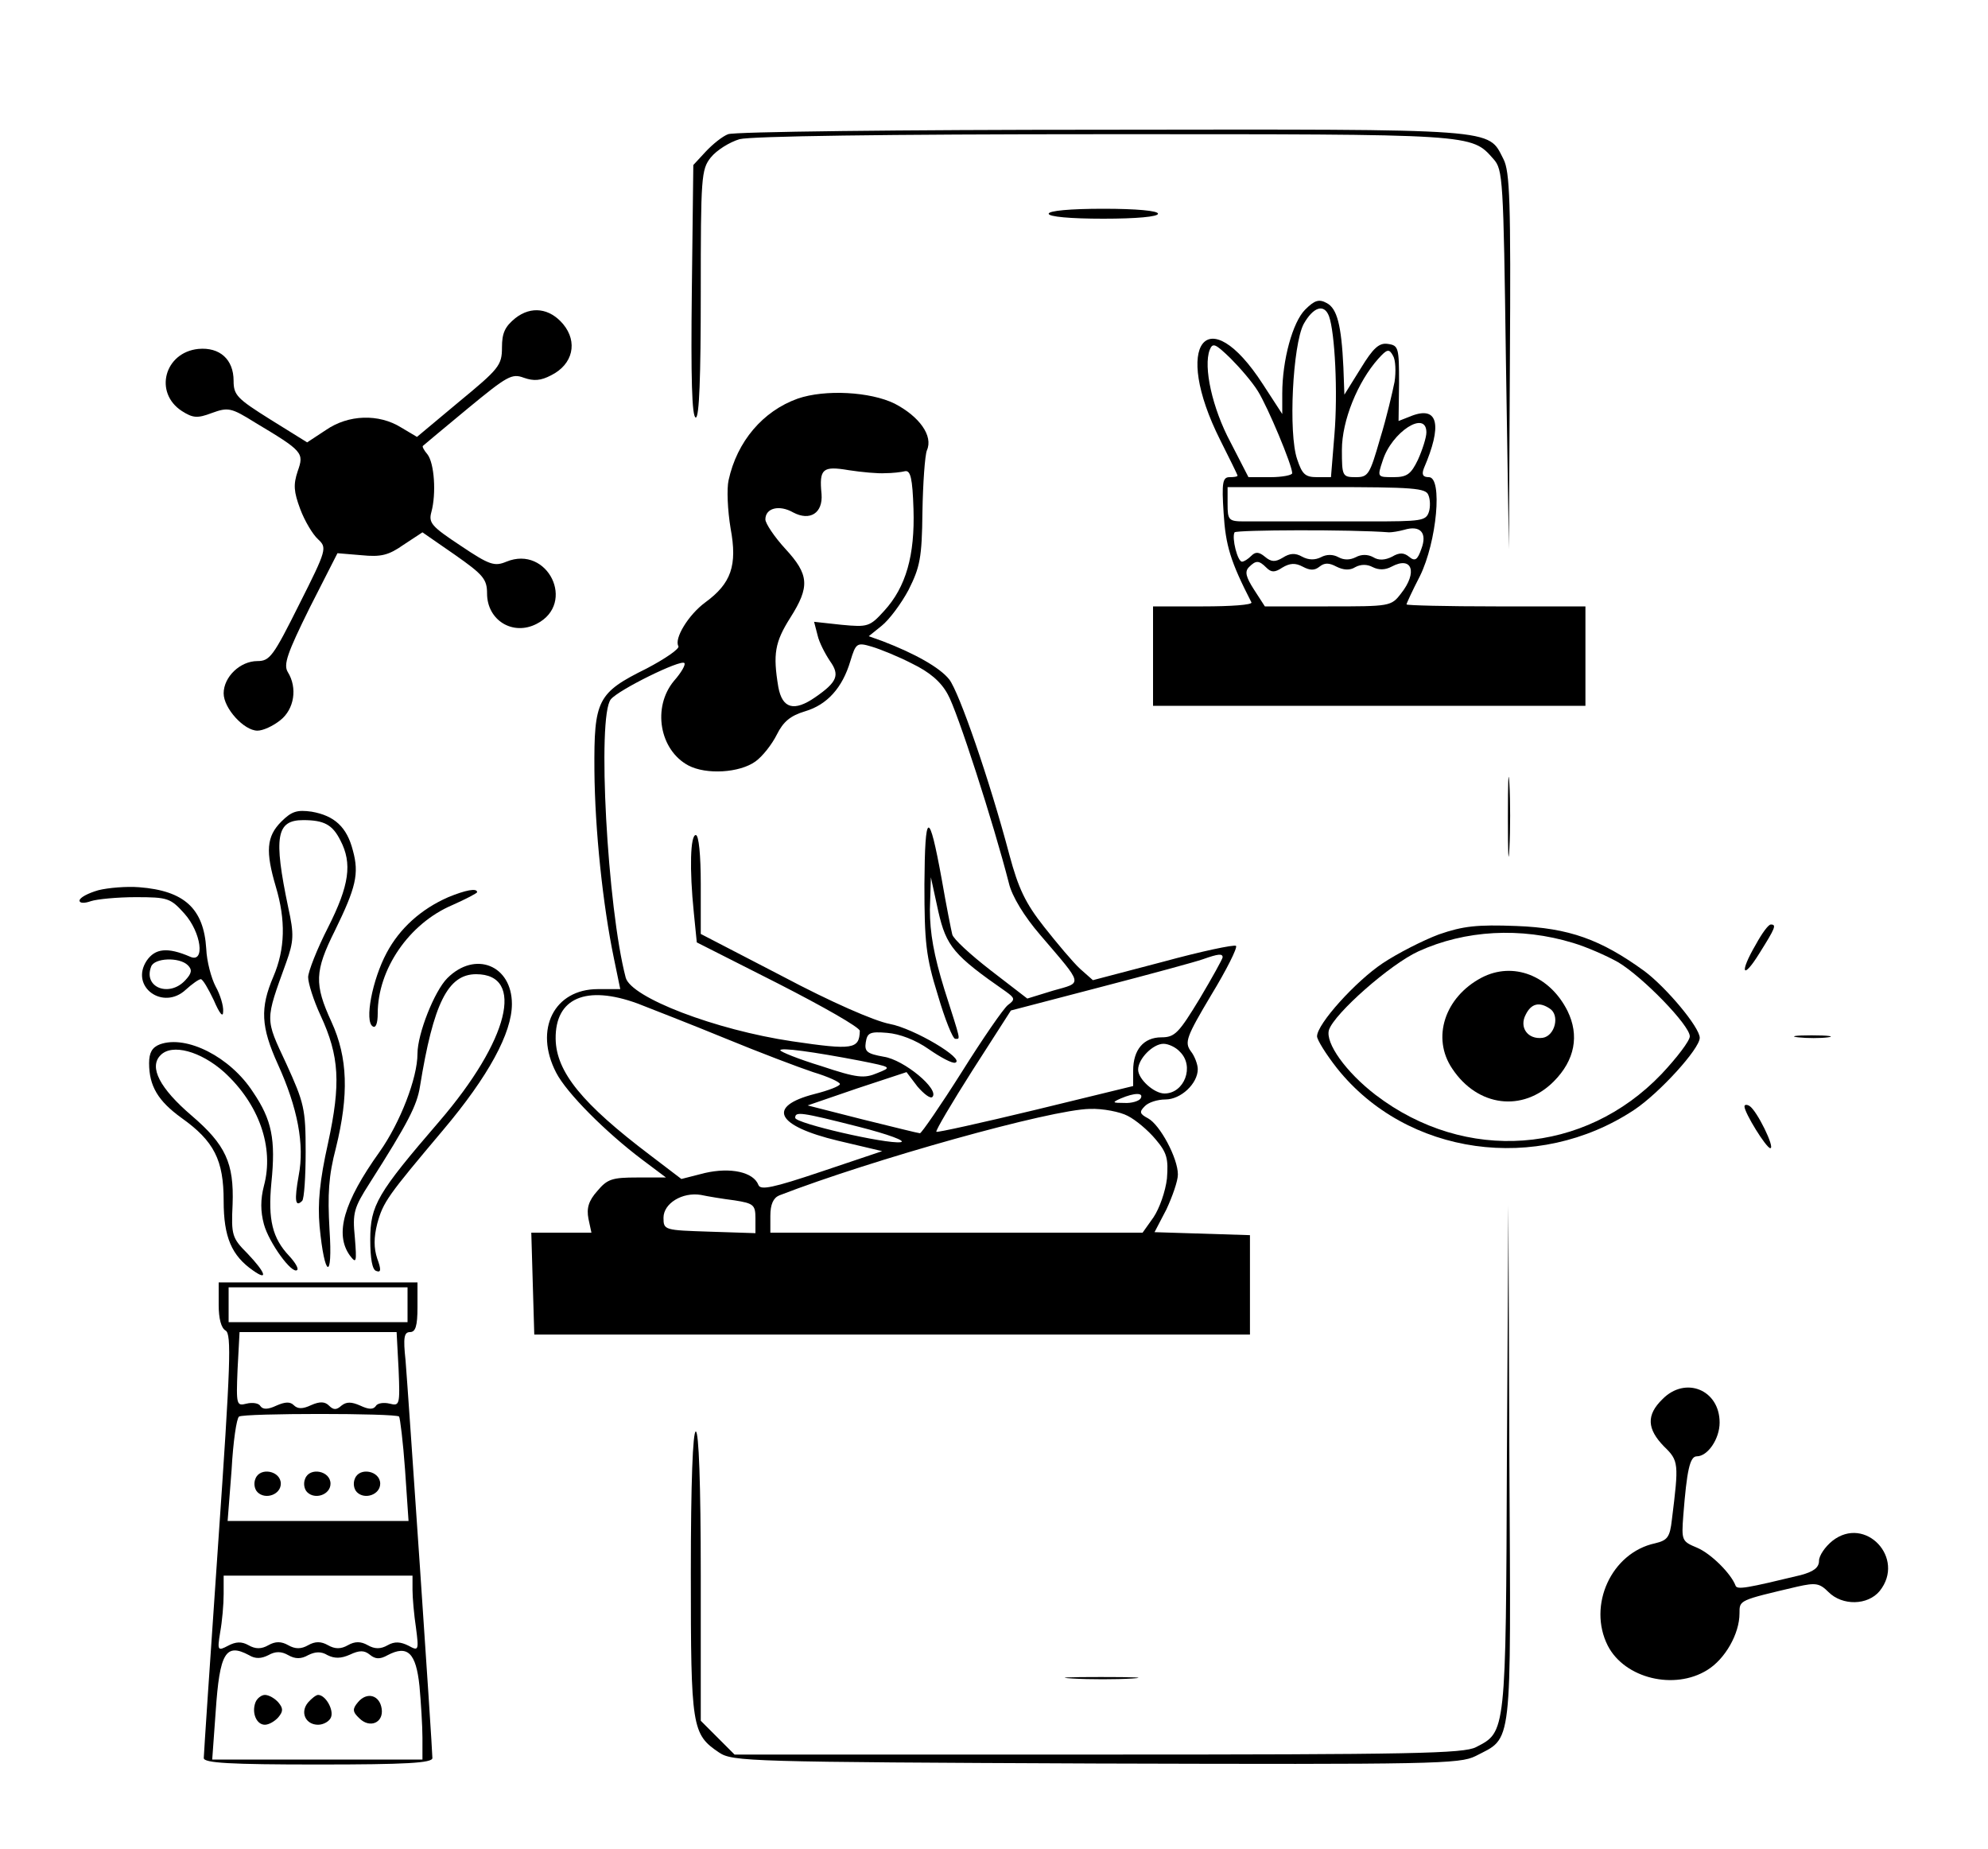 <?xml version="1.0" standalone="no"?>
<!DOCTYPE svg PUBLIC "-//W3C//DTD SVG 20010904//EN"
 "http://www.w3.org/TR/2001/REC-SVG-20010904/DTD/svg10.dtd">
<svg version="1.0" xmlns="http://www.w3.org/2000/svg"
 width="400pt" height="372pt" viewBox="0 0 400 372"
 preserveAspectRatio="xMidYMid meet">

<g transform="translate(0,372) scale(0.1,-0.1)" fill="#000000" stroke="none">
<path d="M1465 3450 c-11 -4 -31 -20 -45 -35 l-25 -27 -3 -254 c-2 -172 0
-254 8 -254 7 0 10 82 10 249 0 235 1 250 20 274 12 15 38 31 58 37 24 6 287
10 735 10 746 0 737 1 782 -50 19 -21 20 -40 25 -404 l6 -381 2 378 c2 321 0
382 -13 407 -32 62 -2 60 -807 59 -403 0 -742 -4 -753 -9z"/>
<path d="M2110 3290 c0 -6 43 -10 110 -10 67 0 110 4 110 10 0 6 -43 10 -110
10 -67 0 -110 -4 -110 -10z"/>
<path d="M2626 3097 c-25 -25 -46 -101 -46 -169 l0 -41 -39 60 c-112 173 -183
81 -86 -112 19 -38 35 -70 35 -72 0 -2 -7 -3 -16 -3 -14 0 -16 -11 -12 -72 4
-66 14 -98 56 -180 2 -5 -42 -8 -97 -8 l-101 0 0 -100 0 -100 435 0 435 0 0
100 0 100 -180 0 c-99 0 -180 2 -180 4 0 2 12 28 27 57 34 69 46 199 18 199
-12 0 -15 5 -10 18 37 86 29 125 -23 106 l-28 -11 1 76 c0 71 -1 76 -22 79
-18 3 -30 -8 -55 -49 l-33 -53 -2 55 c-4 86 -13 118 -33 129 -16 9 -25 6 -44
-13z m48 -13 c12 -33 18 -154 11 -238 l-7 -86 -28 0 c-24 0 -30 6 -40 36 -18
52 -9 230 13 272 19 34 41 42 51 16z m-143 -151 c20 -32 69 -149 69 -165 0 -4
-20 -8 -44 -8 l-44 0 -36 70 c-37 69 -55 152 -42 186 6 15 11 13 42 -17 19
-19 44 -48 55 -66z m275 19 c-4 -20 -16 -72 -29 -114 -21 -73 -24 -78 -49 -78
-27 0 -28 2 -28 55 0 59 32 137 73 183 18 20 22 21 30 6 5 -8 6 -32 3 -52z
m64 -102 c0 -10 -8 -35 -17 -55 -14 -29 -22 -35 -49 -35 -33 0 -33 0 -22 33
18 58 88 103 88 57z m4 -126 c4 -9 4 -25 1 -34 -6 -18 -15 -19 -120 -19 -14 0
-32 0 -40 0 -8 0 -26 0 -40 0 -14 0 -32 0 -40 0 -8 0 -26 0 -40 0 -14 0 -33 0
-42 0 -10 0 -33 0 -50 0 -31 0 -33 3 -33 35 l0 34 199 0 c175 0 200 -2 205
-16z m-79 -75 c6 0 19 2 30 5 33 10 47 -6 35 -38 -8 -23 -13 -26 -25 -16 -10
8 -19 9 -34 0 -14 -7 -27 -8 -38 -1 -11 6 -24 6 -35 0 -12 -6 -24 -6 -35 0
-11 6 -24 6 -35 0 -12 -6 -25 -6 -38 1 -14 8 -25 7 -39 -2 -15 -9 -23 -9 -36
2 -12 10 -19 10 -27 2 -7 -7 -15 -12 -19 -12 -9 0 -21 48 -15 59 4 5 235 6
311 0z m-247 -71 c10 -10 17 -10 32 0 15 9 26 10 41 2 15 -8 24 -8 34 0 10 8
19 8 34 0 14 -7 27 -8 38 -1 11 6 24 6 35 0 12 -6 25 -6 38 1 41 22 53 -11 19
-54 -20 -26 -22 -26 -147 -26 l-127 0 -22 34 c-16 25 -19 36 -10 45 14 14 20
14 35 -1z"/>
<path d="M1037 3080 c-21 -17 -27 -30 -27 -59 0 -36 -6 -43 -86 -109 l-85 -71
-32 19 c-45 28 -106 26 -151 -5 l-38 -25 -74 46 c-67 42 -74 49 -74 78 0 43
-28 68 -71 64 -68 -7 -90 -88 -33 -125 22 -14 31 -15 60 -4 33 12 39 11 87
-19 97 -58 99 -61 86 -98 -9 -27 -8 -41 5 -76 9 -24 25 -51 36 -61 18 -17 18
-20 -38 -131 -52 -104 -59 -114 -84 -114 -35 0 -68 -32 -68 -65 0 -30 41 -75
68 -75 11 0 31 9 46 21 28 22 35 65 15 97 -9 15 -1 38 44 129 l56 110 48 -4
c40 -4 55 0 85 21 l38 25 65 -45 c57 -40 65 -49 65 -78 0 -54 52 -86 100 -61
80 41 22 159 -61 125 -24 -10 -34 -7 -92 32 -59 39 -65 46 -59 68 10 37 6 98
-8 116 -7 8 -11 16 -9 17 2 2 43 36 90 75 80 66 89 71 113 62 20 -7 34 -6 55
5 44 22 54 67 24 103 -27 32 -64 37 -96 12z"/>
<path d="M1605 2918 c-70 -25 -122 -86 -139 -164 -4 -17 -2 -61 4 -97 14 -75
1 -111 -51 -149 -34 -25 -63 -73 -54 -88 3 -5 -26 -25 -64 -45 -99 -49 -106
-63 -105 -205 1 -120 17 -271 39 -377 l13 -63 -45 0 c-88 0 -129 -81 -84 -168
21 -41 100 -120 173 -175 l48 -36 -58 0 c-50 0 -60 -3 -80 -27 -18 -20 -22
-35 -18 -56 l6 -28 -61 0 -60 0 3 -103 3 -102 720 0 720 0 0 100 0 100 -96 3
-96 3 24 46 c12 26 23 57 23 70 0 33 -36 100 -60 113 -17 9 -18 13 -7 24 7 8
26 14 42 14 31 0 65 32 65 61 0 9 -6 26 -14 36 -13 18 -9 29 41 113 31 51 53
95 50 99 -4 3 -70 -11 -147 -32 l-141 -37 -26 23 c-14 13 -46 51 -72 84 -38
48 -52 78 -70 145 -40 151 -101 327 -121 353 -19 24 -69 52 -134 77 l-28 10
26 21 c15 12 39 44 54 72 23 46 27 64 28 157 1 58 5 114 9 124 13 29 -15 68
-65 94 -49 24 -140 29 -195 10z m176 -150 c14 0 32 2 40 4 11 2 15 -14 17 -76
3 -93 -15 -157 -59 -205 -29 -32 -33 -33 -86 -28 l-55 6 7 -27 c3 -14 15 -37
25 -52 20 -28 15 -42 -30 -73 -42 -29 -66 -23 -74 21 -11 66 -7 90 24 139 40
63 38 87 -10 139 -22 24 -40 51 -40 59 0 23 28 30 56 14 34 -18 60 -1 57 37
-5 51 2 57 55 48 26 -4 59 -7 73 -6z m54 -383 c35 -17 58 -36 72 -62 19 -33
92 -259 123 -380 6 -26 31 -67 63 -104 88 -103 86 -95 26 -112 l-52 -16 -74
57 c-40 31 -75 63 -77 72 -2 8 -12 58 -21 110 -26 143 -34 140 -35 -9 0 -117
3 -146 27 -223 14 -48 30 -88 35 -88 11 0 12 -7 -22 100 -21 68 -29 113 -29
160 l2 65 15 -69 c16 -70 31 -88 136 -161 18 -13 19 -16 4 -27 -9 -7 -51 -68
-93 -135 -43 -68 -81 -123 -84 -123 -3 0 -55 13 -116 28 l-110 28 99 34 100
33 22 -29 c13 -15 26 -25 30 -21 15 15 -57 75 -98 81 -33 6 -39 10 -36 29 3
19 8 22 43 19 25 -2 57 -14 84 -33 23 -16 47 -29 53 -27 21 7 -83 69 -132 78
-31 6 -118 44 -216 96 l-164 85 0 100 c0 59 -4 99 -10 99 -11 0 -13 -68 -4
-156 l6 -60 164 -83 c90 -46 164 -88 164 -95 -1 -37 -14 -39 -136 -21 -155 23
-324 88 -335 128 -37 140 -58 526 -30 560 15 19 141 81 148 73 3 -3 -6 -19
-21 -36 -44 -53 -29 -139 29 -170 36 -19 103 -15 135 8 14 10 33 34 43 54 13
26 27 38 57 47 44 13 75 47 91 101 11 36 13 38 43 29 17 -5 54 -20 81 -34z
m625 -591 c0 -3 -21 -41 -46 -83 -42 -69 -50 -78 -77 -78 -36 0 -57 -25 -57
-67 l0 -31 -197 -48 c-108 -26 -198 -46 -199 -44 -2 2 31 58 73 124 l77 120
180 47 c100 26 192 51 206 56 31 11 40 12 40 4z m-1177 -93 c28 -11 108 -42
176 -70 68 -28 147 -58 177 -68 30 -9 54 -20 54 -24 0 -4 -23 -13 -51 -20 -97
-25 -78 -64 47 -94 l89 -21 -122 -41 c-98 -33 -123 -38 -127 -27 -10 26 -56
36 -108 24 l-47 -12 -63 48 c-136 103 -189 167 -190 234 -1 82 61 109 165 71z
m1091 -97 c30 -29 9 -84 -31 -84 -21 0 -53 29 -53 48 0 22 30 52 51 52 10 0
25 -7 33 -16z m-644 -18 c65 -13 65 -13 35 -25 -26 -11 -40 -10 -112 14 -46
14 -83 29 -83 32 0 6 66 -3 160 -21z m565 -76 c-3 -5 -18 -10 -33 -9 -24 0
-25 1 -7 9 28 12 47 12 40 0z m-26 -35 c16 -8 41 -29 56 -47 23 -27 26 -39 23
-79 -3 -26 -15 -60 -27 -78 l-22 -31 -375 0 -374 0 0 34 c0 23 6 36 18 41 186
72 547 173 625 174 26 1 61 -6 76 -14z m-541 -22 c59 -15 97 -29 84 -31 -29
-4 -212 38 -212 49 0 13 10 12 128 -18z m-250 -148 c38 -6 42 -9 42 -36 l0
-30 -92 3 c-91 3 -93 3 -93 28 0 29 38 52 75 46 14 -3 44 -8 68 -11z"/>
<path d="M3034 2075 c0 -71 1 -99 3 -62 2 37 2 96 0 130 -2 34 -3 4 -3 -68z"/>
<path d="M566 2067 c-30 -30 -32 -60 -11 -131 20 -67 19 -125 -5 -181 -27 -63
-25 -101 9 -176 40 -88 54 -162 42 -224 -9 -50 -7 -65 7 -51 4 4 7 49 7 99 0
86 -3 98 -39 177 -43 92 -43 85 0 204 15 42 16 56 4 110 -30 143 -24 176 30
176 42 0 59 -9 75 -41 24 -46 18 -90 -25 -175 -22 -43 -40 -89 -40 -100 0 -12
11 -47 25 -77 38 -82 41 -137 15 -257 -17 -76 -21 -121 -17 -167 10 -105 27
-111 20 -7 -4 71 -2 108 13 165 26 106 24 181 -9 253 -35 76 -34 102 7 184 42
86 49 114 36 161 -12 47 -37 70 -83 78 -29 4 -40 1 -61 -20z"/>
<path d="M198 1929 c-21 -6 -38 -15 -38 -21 0 -5 9 -6 23 -1 12 4 53 8 90 8
65 0 70 -2 98 -33 34 -38 42 -100 12 -87 -46 20 -71 17 -88 -8 -34 -52 33
-101 79 -58 12 11 26 21 30 21 4 0 15 -19 26 -42 12 -28 19 -36 19 -23 1 11
-6 34 -15 50 -9 17 -18 51 -19 76 -5 81 -44 117 -135 124 -25 2 -62 -1 -82 -6z
m180 -151 c9 -9 8 -16 -5 -30 -32 -35 -85 -15 -69 27 6 18 57 20 74 3z"/>
<path d="M902 1915 c-55 -24 -98 -63 -124 -112 -29 -54 -45 -138 -28 -148 6
-4 10 6 10 26 0 89 63 181 150 218 27 12 50 24 50 26 0 9 -24 4 -58 -10z"/>
<path d="M2895 1840 c-32 -12 -83 -38 -113 -58 -54 -36 -132 -122 -132 -147 0
-7 18 -36 40 -64 140 -176 403 -213 598 -84 51 34 132 123 132 145 0 21 -67
101 -111 134 -88 64 -152 87 -258 91 -79 3 -107 0 -156 -17z m270 -17 c27 -8
68 -26 91 -39 50 -30 144 -127 144 -149 0 -9 -26 -43 -57 -76 -155 -162 -394
-180 -575 -42 -60 46 -102 105 -94 131 11 33 123 132 180 158 94 43 206 49
311 17z"/>
<path d="M2981 1753 c-74 -39 -101 -121 -59 -183 51 -77 142 -88 204 -26 43
43 52 93 28 142 -36 72 -110 100 -173 67z m137 -62 c21 -13 11 -55 -14 -59
-30 -4 -48 21 -34 47 11 22 27 26 48 12z"/>
<path d="M3533 1820 c-34 -58 -27 -73 7 -18 32 51 35 58 23 58 -5 0 -18 -18
-30 -40z"/>
<path d="M900 1752 c-26 -26 -60 -112 -60 -152 0 -49 -35 -139 -76 -197 -73
-102 -91 -166 -60 -209 13 -17 14 -14 10 36 -5 50 -2 60 30 110 77 121 95 156
101 194 27 167 56 226 113 226 99 0 66 -133 -74 -296 -125 -145 -139 -169
-139 -238 0 -38 4 -61 12 -63 10 -4 10 3 2 25 -7 21 -7 42 0 70 12 44 21 56
133 189 91 108 138 195 138 253 0 78 -74 108 -130 52z"/>
<path d="M3618 1633 c18 -2 45 -2 60 0 15 2 0 4 -33 4 -33 0 -45 -2 -27 -4z"/>
<path d="M322 1619 c-16 -6 -22 -17 -22 -38 0 -46 18 -76 65 -110 66 -47 85
-85 85 -167 0 -73 16 -110 59 -140 31 -22 26 -5 -11 34 -31 31 -33 37 -30 99
3 83 -14 120 -83 179 -63 54 -86 97 -62 121 23 24 81 8 128 -34 70 -64 101
-151 80 -229 -7 -27 -7 -51 0 -77 10 -37 57 -102 67 -92 3 3 -4 15 -16 28 -34
36 -43 73 -36 147 9 88 1 127 -37 183 -46 71 -134 115 -187 96z"/>
<path d="M3510 1494 c0 -13 44 -84 52 -84 10 0 -27 76 -42 85 -5 3 -10 3 -10
-1z"/>
<path d="M3032 787 c-2 -557 -2 -551 -62 -582 -25 -13 -126 -15 -761 -15
l-731 0 -34 34 -34 34 0 291 c0 187 -4 291 -10 291 -6 0 -10 -102 -10 -285 0
-311 2 -324 57 -361 27 -18 60 -19 758 -22 681 -2 732 -1 764 15 75 39 71 7
68 588 l-2 520 -3 -508z"/>
<path d="M440 1095 c0 -28 5 -47 14 -52 12 -7 10 -68 -15 -428 -16 -231 -29
-426 -29 -432 0 -10 53 -13 230 -13 177 0 230 3 230 13 0 21 -49 739 -54 800
-5 46 -3 57 9 57 11 0 15 12 15 50 l0 50 -200 0 -200 0 0 -45z m380 0 l0 -35
-180 0 -180 0 0 35 0 35 180 0 180 0 0 -35z m-18 -130 c3 -72 2 -74 -18 -69
-12 3 -25 1 -28 -5 -5 -7 -14 -7 -31 1 -18 8 -28 8 -38 0 -10 -9 -16 -9 -25 0
-8 8 -18 9 -36 1 -17 -8 -27 -8 -35 0 -7 7 -17 7 -35 -1 -17 -8 -27 -8 -32 -1
-3 6 -16 8 -28 5 -20 -5 -21 -3 -18 69 l4 75 158 0 158 0 4 -75z m1 -95 c2 -3
8 -51 12 -107 l7 -103 -182 0 -182 0 8 103 c3 56 10 104 15 107 10 7 316 7
322 0z m27 -349 c0 -15 3 -50 7 -76 6 -46 5 -47 -15 -36 -16 8 -28 9 -42 1
-14 -8 -26 -8 -40 0 -14 8 -26 8 -40 0 -14 -8 -26 -8 -40 0 -14 8 -26 8 -40 0
-14 -8 -26 -8 -40 0 -14 8 -26 8 -40 0 -14 -8 -26 -8 -40 0 -14 8 -26 7 -41
-1 -21 -11 -22 -10 -16 27 4 22 7 56 7 77 l0 37 190 0 190 0 0 -29z m-329
-131 c13 -8 25 -7 39 0 14 8 26 8 40 0 14 -8 26 -8 40 0 14 7 26 8 39 0 14 -7
27 -7 45 1 19 9 29 9 40 0 11 -9 20 -10 36 -1 40 21 57 5 64 -62 3 -33 6 -81
6 -104 l0 -44 -211 0 -212 0 7 97 c8 118 20 138 67 113z"/>
<path d="M514 745 c-4 -9 -2 -21 4 -27 16 -16 47 -5 47 17 0 26 -42 34 -51 10z"/>
<path d="M614 745 c-4 -9 -2 -21 4 -27 16 -16 47 -5 47 17 0 26 -42 34 -51 10z"/>
<path d="M714 745 c-4 -9 -2 -21 4 -27 16 -16 47 -5 47 17 0 26 -42 34 -51 10z"/>
<path d="M514 295 c-8 -21 2 -45 19 -45 8 0 20 7 27 15 10 12 10 18 0 30 -7 8
-19 15 -27 15 -7 0 -16 -7 -19 -15z"/>
<path d="M620 295 c-17 -20 -5 -45 20 -45 11 0 23 7 26 15 6 15 -11 45 -26 45
-4 0 -13 -7 -20 -15z"/>
<path d="M720 295 c-11 -13 -11 -19 3 -32 21 -21 49 -9 45 19 -4 28 -30 35
-48 13z"/>
<path d="M3345 905 c-33 -32 -31 -60 3 -95 30 -29 30 -34 16 -147 -4 -36 -9
-42 -34 -48 -88 -19 -136 -125 -95 -206 34 -66 134 -90 200 -49 36 22 65 73
65 114 0 27 -2 26 117 54 36 8 44 7 62 -11 28 -28 79 -27 103 2 53 66 -29 153
-95 101 -15 -12 -27 -30 -27 -40 0 -14 -11 -22 -37 -29 -108 -26 -128 -30
-131 -21 -9 24 -49 64 -77 76 -31 13 -32 14 -28 66 7 89 13 118 27 118 22 0
46 35 46 68 0 66 -69 94 -115 47z"/>
<path d="M2158 343 c34 -2 88 -2 120 0 31 2 3 3 -63 3 -66 0 -92 -1 -57 -3z"/>
</g>
</svg>
